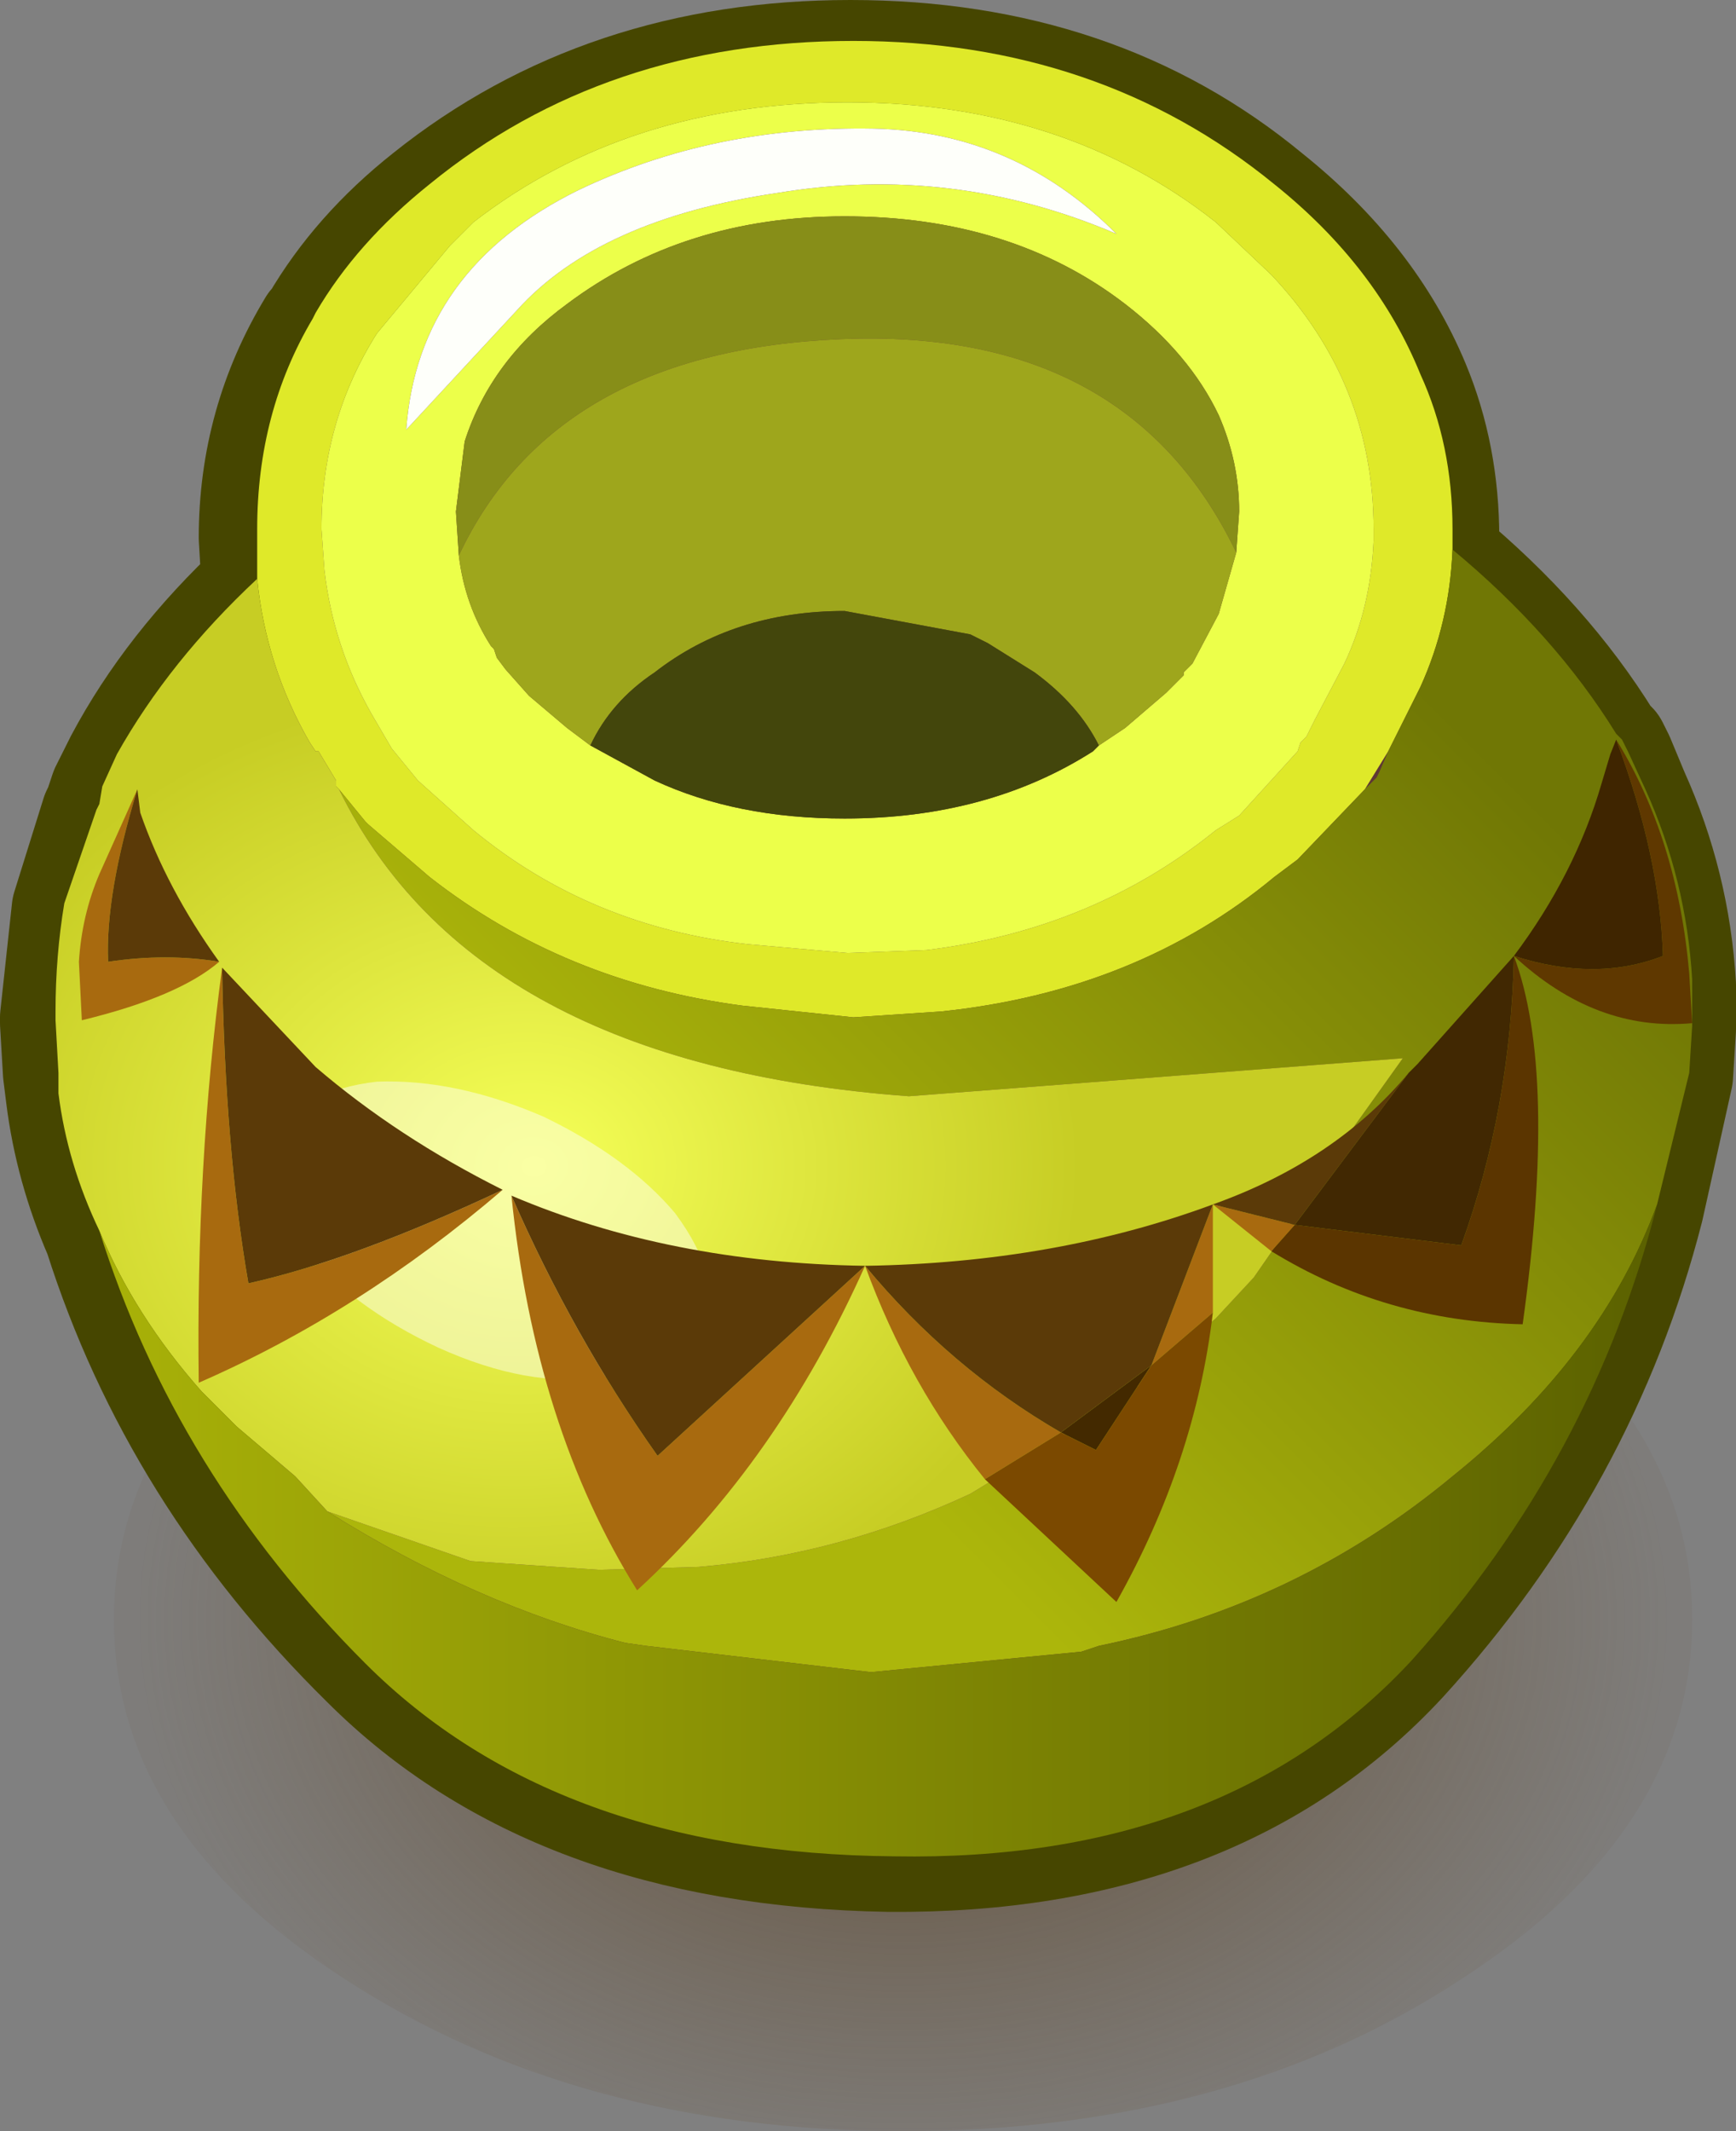 <?xml version="1.0" encoding="UTF-8" standalone="no"?>
<svg xmlns:xlink="http://www.w3.org/1999/xlink" height="36.45px" width="29.7px" xmlns="http://www.w3.org/2000/svg">
  <rect width="100%" height="100%" fill="#808080" stroke="none"/>
  <g transform="matrix(1.0, 0.0, 0.0, 1.0, 0.95, 1.7)">
    <path d="M28.0 26.0 Q28.0 29.6 24.05 32.15 20.1 34.75 14.5 34.75 8.95 34.75 4.95 32.15 1.0 29.6 1.0 26.0 1.0 22.4 4.95 19.85 8.95 17.25 14.5 17.25 20.1 17.25 24.05 19.85 28.0 22.4 28.0 26.0" fill="url(#gradient0)" fill-rule="evenodd" stroke="none"/>
    <path d="M26.5 11.0 L26.6 11.1 26.7 11.3 26.95 11.9 Q27.65 13.45 27.75 15.15 L27.75 15.7 27.75 15.9 27.7 16.7 27.2 18.95 Q26.1 23.25 23.0 26.65 19.85 30.05 14.25 30.0 8.55 29.9 5.35 26.7 2.1 23.5 0.8 19.4 0.3 18.25 0.15 17.05 L0.1 16.65 0.05 15.8 0.05 15.7 0.25 13.85 0.75 12.25 0.8 12.15 0.9 11.85 1.15 11.35 Q2.0 9.75 3.5 8.35 L3.45 7.5 Q3.45 5.55 4.45 3.9 L4.5 3.85 Q5.2 2.65 6.4 1.7 9.4 -0.7 13.6 -0.7 17.8 -0.7 20.7 1.7 22.45 3.1 23.2 4.9 23.7 6.1 23.7 7.5 L23.7 7.85 Q25.45 9.3 26.5 11.0" fill="#5f3834" fill-rule="evenodd" stroke="none"/>
    <path d="M26.5 11.0 L26.6 11.1 26.7 11.3 26.95 11.9 Q27.65 13.45 27.75 15.15 L27.75 15.7 27.75 15.9 27.7 16.7 27.2 18.95 Q26.1 23.25 23.0 26.65 19.85 30.05 14.25 30.0 8.55 29.9 5.35 26.7 2.1 23.5 0.8 19.4 0.3 18.25 0.15 17.05 L0.1 16.65 0.05 15.8 0.05 15.7 0.25 13.85 0.75 12.25 0.8 12.15 0.9 11.85 1.15 11.35 Q2.0 9.75 3.5 8.35 L3.45 7.5 Q3.45 5.55 4.45 3.9 L4.5 3.85 Q5.2 2.65 6.4 1.7 9.4 -0.7 13.6 -0.7 17.8 -0.7 20.7 1.7 22.45 3.1 23.2 4.9 23.7 6.1 23.7 7.5 L23.7 7.85 Q25.45 9.3 26.5 11.0 Z" fill="none" stroke="#464600" stroke-linecap="round" stroke-linejoin="round" stroke-width="2.0"/>
    <path d="M3.45 8.2 L3.45 7.35 Q3.45 5.35 4.4 3.75 L4.45 3.65 Q5.15 2.45 6.4 1.45 9.4 -1.0 13.65 -1.0 17.85 -1.0 20.85 1.45 22.6 2.85 23.35 4.7 23.9 5.9 23.9 7.35 L23.9 7.7 Q23.85 8.95 23.35 10.05 L22.8 11.15 22.4 11.8 21.25 13.0 20.85 13.3 Q18.5 15.25 15.15 15.6 L13.65 15.7 11.75 15.5 Q8.7 15.1 6.4 13.3 L5.35 12.4 5.3 12.35 4.85 11.8 4.8 11.75 4.8 11.65 4.5 11.15 4.45 11.15 4.35 11.0 Q3.6 9.7 3.45 8.2 M22.55 7.55 L22.55 7.35 Q22.55 4.85 20.8 3.0 L19.85 2.1 Q17.25 0.05 13.55 0.05 9.8 0.05 7.15 2.1 L6.75 2.5 5.5 4.0 Q4.55 5.5 4.55 7.35 L4.6 8.05 Q4.75 9.35 5.4 10.5 L5.75 11.1 6.2 11.65 7.15 12.5 Q9.15 14.15 11.85 14.45 L13.55 14.6 14.9 14.55 Q17.75 14.2 19.85 12.5 L20.25 12.25 21.25 11.15 21.3 11.0 21.4 10.9 21.55 10.6 22.05 9.65 Q22.5 8.7 22.55 7.55" fill="#dfe929" fill-rule="evenodd" stroke="none"/>
    <path d="M22.55 7.55 Q22.5 8.7 22.05 9.65 L21.55 10.6 21.4 10.9 21.3 11.0 21.25 11.15 20.25 12.25 19.85 12.5 Q17.75 14.2 14.9 14.55 L13.55 14.6 11.85 14.45 Q9.15 14.15 7.15 12.5 L6.2 11.65 5.75 11.1 5.4 10.5 Q4.75 9.35 4.6 8.05 L4.55 7.35 Q4.55 5.5 5.5 4.0 L6.75 2.5 7.15 2.1 Q9.8 0.05 13.55 0.05 17.25 0.05 19.85 2.1 L20.8 3.0 Q22.55 4.85 22.55 7.35 L22.55 7.55 M20.2 7.75 L20.25 7.05 Q20.25 6.2 19.9 5.4 19.4 4.35 18.3 3.5 16.35 2.0 13.5 2.0 10.75 2.0 8.75 3.5 7.45 4.45 7.0 5.85 L6.85 7.05 6.9 7.8 Q7.0 8.65 7.45 9.35 L7.5 9.4 7.55 9.55 7.7 9.75 8.1 10.2 8.75 10.75 9.15 11.05 10.25 11.65 Q11.65 12.3 13.5 12.3 15.95 12.3 17.75 11.15 L17.85 11.05 18.3 10.75 19.0 10.15 19.3 9.85 19.3 9.8 19.4 9.7 19.45 9.65 19.9 8.8 20.2 7.75 M18.15 2.3 Q16.4 0.55 14.0 0.5 11.25 0.45 8.95 1.55 6.2 2.9 6.0 5.65 L7.9 3.6 Q9.3 2.05 12.35 1.6 15.35 1.1 18.15 2.3" fill="#ecff4a" fill-rule="evenodd" stroke="none"/>
    <path d="M23.9 7.7 Q25.65 9.15 26.7 10.85 L26.8 10.95 26.9 11.15 27.2 11.8 Q27.9 13.35 28.0 15.05 L28.0 15.6 28.0 15.85 27.95 16.65 27.4 18.9 Q26.45 21.5 23.9 23.55 21.25 25.75 17.85 26.45 L17.55 26.55 13.95 26.9 10.1 26.45 9.75 26.4 Q7.2 25.75 4.65 24.15 L7.1 25.0 9.3 25.15 11.0 25.1 Q13.4 24.9 15.65 23.85 L16.8 23.15 18.1 22.3 18.2 22.2 18.55 22.0 19.2 21.4 19.85 20.85 20.5 20.15 20.95 19.5 21.25 19.1 22.05 17.8 23.05 16.4 14.6 17.05 Q7.15 16.5 4.85 11.8 L5.3 12.35 5.35 12.4 6.4 13.3 Q8.7 15.1 11.75 15.5 L13.65 15.7 15.15 15.6 Q18.5 15.25 20.85 13.3 L21.25 13.0 22.4 11.8 22.6 11.6 22.65 11.5 22.8 11.15 23.35 10.05 Q23.85 8.95 23.9 7.7" fill="url(#gradient1)" fill-rule="evenodd" stroke="none"/>
    <path d="M0.75 19.35 Q0.2 18.2 0.05 17.0 L0.05 16.65 0.0 15.75 0.0 15.6 Q0.0 14.65 0.15 13.75 L0.7 12.15 0.75 12.05 0.8 11.75 1.05 11.2 Q1.95 9.6 3.45 8.2 3.6 9.7 4.35 11.0 L4.45 11.15 4.5 11.15 4.8 11.65 4.8 11.75 4.85 11.8 Q7.15 16.5 14.6 17.05 L23.05 16.4 22.05 17.8 21.25 19.1 20.95 19.5 20.5 20.15 19.85 20.85 19.2 21.4 18.55 22.0 18.2 22.2 18.1 22.3 16.8 23.15 15.65 23.85 Q13.4 24.9 11.0 25.1 L9.3 25.15 7.1 25.0 4.65 24.15 4.1 23.55 3.1 22.7 2.5 22.1 Q1.35 20.8 0.75 19.35" fill="url(#gradient2)" fill-rule="evenodd" stroke="none"/>
    <path d="M27.4 18.9 Q26.3 23.25 23.2 26.7 20.0 30.15 14.35 30.05 8.55 30.0 5.3 26.75 2.05 23.5 0.75 19.35 1.35 20.8 2.5 22.1 L3.1 22.7 4.1 23.55 4.65 24.15 Q7.2 25.75 9.75 26.4 L10.1 26.45 13.95 26.9 17.55 26.55 17.85 26.45 Q21.25 25.75 23.9 23.55 26.45 21.5 27.4 18.9" fill="url(#gradient3)" fill-rule="evenodd" stroke="none"/>
    <path d="M6.9 7.8 L6.85 7.05 7.0 5.85 Q7.45 4.45 8.75 3.5 10.75 2.0 13.5 2.0 16.35 2.0 18.3 3.5 19.4 4.35 19.9 5.4 20.25 6.2 20.25 7.05 L20.2 7.75 Q18.35 3.9 13.45 4.1 8.55 4.3 6.9 7.8" fill="#878e18" fill-rule="evenodd" stroke="none"/>
    <path d="M20.2 7.75 L19.9 8.8 19.45 9.65 19.4 9.7 19.3 9.8 19.3 9.85 19.0 10.15 18.3 10.75 17.85 11.05 Q17.5 10.35 16.75 9.8 L15.95 9.3 15.65 9.15 13.5 8.75 Q11.6 8.75 10.25 9.8 9.5 10.3 9.15 11.05 L8.75 10.75 8.1 10.2 7.7 9.75 7.55 9.55 7.5 9.4 7.45 9.35 Q7.0 8.65 6.9 7.8 8.55 4.3 13.45 4.1 18.35 3.9 20.2 7.75" fill="#9ea61c" fill-rule="evenodd" stroke="none"/>
    <path d="M17.85 11.05 L17.75 11.15 Q15.95 12.3 13.5 12.3 11.65 12.3 10.25 11.65 L9.15 11.05 Q9.5 10.3 10.25 9.8 11.6 8.75 13.5 8.75 L15.65 9.15 15.95 9.3 16.75 9.8 Q17.5 10.35 17.85 11.05" fill="#43460c" fill-rule="evenodd" stroke="none"/>
    <path d="M18.15 2.3 Q15.35 1.1 12.35 1.6 9.3 2.05 7.9 3.6 L6.0 5.65 Q6.2 2.9 8.95 1.55 11.25 0.45 14.0 0.5 16.4 0.55 18.15 2.3" fill="#fefffa" fill-rule="evenodd" stroke="none"/>
    <path d="M9.35 21.85 Q8.1 22.05 6.55 21.35 5.05 20.65 4.2 19.6 3.45 18.5 3.8 17.75 4.2 16.95 5.5 16.8 6.85 16.75 8.35 17.4 9.8 18.1 10.6 19.05 11.45 20.2 11.05 20.95 10.65 21.75 9.35 21.85" fill="#ffffff" fill-opacity="0.455" fill-rule="evenodd" stroke="none"/>
    <path d="M24.95 14.65 Q26.0 13.25 26.45 11.7 L26.6 11.2 26.7 10.95 Q27.45 12.95 27.5 14.65 26.35 15.1 24.95 14.65" fill="#3f2500" fill-rule="evenodd" stroke="none"/>
    <path d="M24.95 14.65 Q26.35 15.1 27.5 14.65 27.45 12.95 26.7 10.95 27.75 12.65 27.95 14.95 L28.0 15.8 Q26.35 15.95 24.95 14.65" fill="#5f3800" fill-rule="evenodd" stroke="none"/>
    <path d="M23.15 16.65 L23.3 16.5 24.95 14.65 Q24.9 17.25 24.05 19.6 L21.2 19.25 23.15 16.65" fill="#412802" fill-rule="evenodd" stroke="none"/>
    <path d="M24.95 14.65 Q25.7 16.65 25.1 20.95 22.75 20.9 20.8 19.7 L21.2 19.25 24.05 19.6 Q24.9 17.25 24.95 14.65" fill="#5b3500" fill-rule="evenodd" stroke="none"/>
    <path d="M20.8 19.7 L19.8 18.9 19.8 20.75 18.75 21.65 19.8 18.9 21.2 19.25 20.8 19.7 M15.9 23.6 Q14.6 22.0 13.85 19.95 12.35 23.3 9.95 25.5 8.2 22.7 7.8 18.75 8.85 21.15 10.3 23.2 L13.85 19.95 Q15.3 21.7 17.2 22.8 L15.9 23.6 M1.4 11.8 Q0.85 13.6 0.9 14.75 1.9 14.6 2.8 14.75 2.1 15.35 0.45 15.75 L0.4 14.75 Q0.45 13.95 0.75 13.25 L1.4 11.8 M2.85 14.85 Q2.9 17.95 3.3 20.25 5.1 19.85 7.65 18.65 5.2 20.75 2.45 21.95 2.4 18.2 2.85 14.85" fill="#a86a0f" fill-rule="evenodd" stroke="none"/>
    <path d="M7.8 18.75 Q10.5 19.9 13.85 19.95 17.1 19.9 19.8 18.9 21.9 18.15 23.15 16.65 L21.2 19.25 19.8 18.9 18.75 21.65 17.2 22.8 Q15.3 21.7 13.85 19.95 L10.3 23.2 Q8.85 21.15 7.8 18.75 M1.4 11.8 L1.45 12.2 Q1.9 13.5 2.8 14.75 1.9 14.6 0.9 14.75 0.85 13.6 1.4 11.8 M2.85 14.85 L4.45 16.55 Q5.85 17.75 7.65 18.65 5.1 19.85 3.3 20.25 2.9 17.95 2.85 14.85" fill="#5b3a08" fill-rule="evenodd" stroke="none"/>
    <path d="M17.2 22.8 L18.75 21.65 17.8 23.1 17.2 22.8" fill="#432900" fill-rule="evenodd" stroke="none"/>
    <path d="M19.8 20.75 Q19.5 23.3 18.15 25.7 L15.9 23.6 17.2 22.8 17.8 23.1 18.75 21.65 19.8 20.75" fill="#7b4900" fill-rule="evenodd" stroke="none"/>
  </g>
  <defs>
    <radialGradient cx="0" cy="0" gradientTransform="matrix(0.016, 0.0, 0.0, 0.012, 14.5, 26.0)" gradientUnits="userSpaceOnUse" id="gradient0" r="819.2" spreadMethod="pad">
      <stop offset="0.008" stop-color="#4d3212" stop-opacity="0.8"/>
      <stop offset="1.0" stop-color="#6b5438" stop-opacity="0.086"/>
    </radialGradient>
    <linearGradient gradientTransform="matrix(0.007, -0.007, 0.008, 0.008, 18.35, 16.5)" gradientUnits="userSpaceOnUse" id="gradient1" spreadMethod="pad" x1="-819.2" x2="819.2">
      <stop offset="0.012" stop-color="#acb60b"/>
      <stop offset="1.0" stop-color="#707705"/>
    </linearGradient>
    <radialGradient cx="0" cy="0" fx="41.6" fy="0" gradientTransform="matrix(0.012, 0.0, 0.0, 0.01, 7.7, 18.25)" gradientUnits="userSpaceOnUse" id="gradient2" r="819.2" spreadMethod="pad">
      <stop offset="0.012" stop-color="#f5ff58"/>
      <stop offset="1.0" stop-color="#c7cd24"/>
    </radialGradient>
    <linearGradient gradientTransform="matrix(0.016, 0.0, 0.0, 0.007, 14.05, 24.5)" gradientUnits="userSpaceOnUse" id="gradient3" spreadMethod="pad" x1="-819.2" x2="819.2">
      <stop offset="0.0" stop-color="#a8b108"/>
      <stop offset="1.0" stop-color="#5c6200"/>
    </linearGradient>
  </defs>
</svg>
